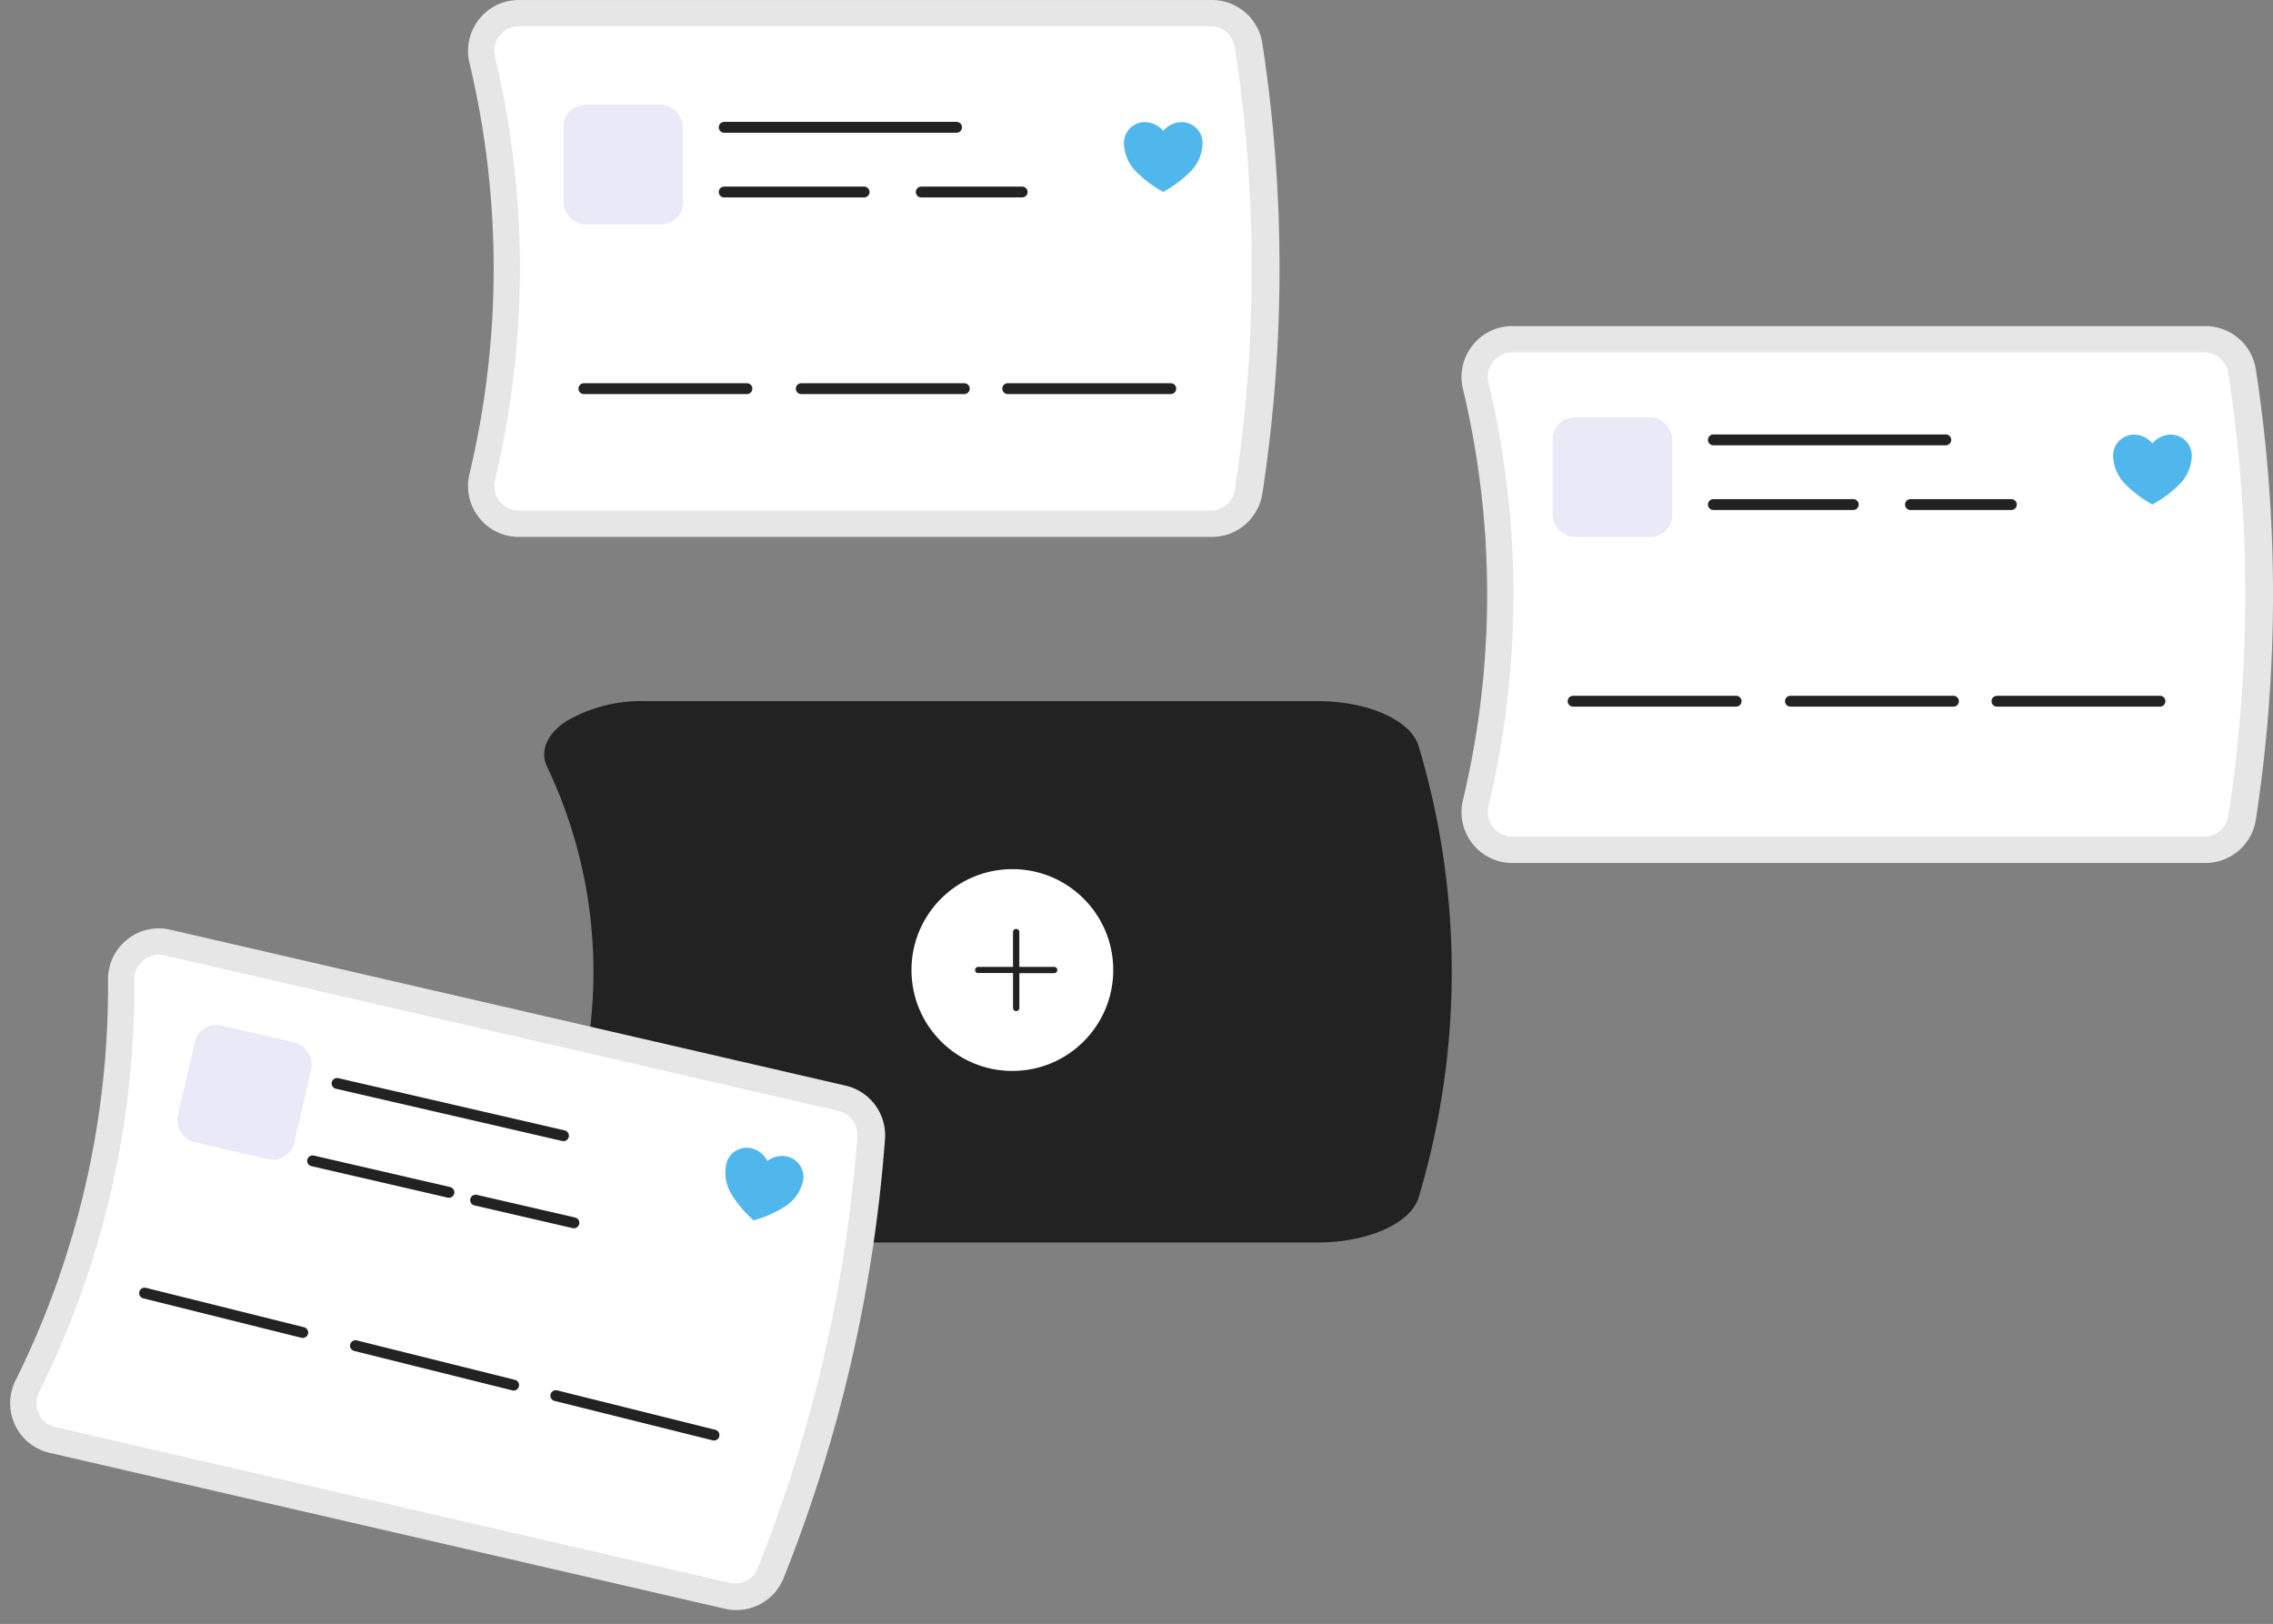 <svg xmlns="http://www.w3.org/2000/svg" width="209.147" height="149.407" viewBox="0 0 209.147 149.407">
  <rect x="0" y="0" width="209.147" height="149.407" fill="#808080" stroke="none"/>
  <g id="illustration" transform="translate(-18.568 -2.99)">
    <path id="Path_10560" data-name="Path 10560" d="M804.689,339.374H740.9a4.633,4.633,0,0,1-3.659-1.773h0a4.691,4.691,0,0,1-.879-4.024,81.39,81.39,0,0,0,0-37.8,4.692,4.692,0,0,1,.879-4.023,4.633,4.633,0,0,1,3.66-1.774h63.791a4.692,4.692,0,0,1,4.617,3.938,136.423,136.423,0,0,1,0,41.52A4.692,4.692,0,0,1,804.689,339.374Z" transform="translate(-583.18 -256.987)" fill="#e6e6e6"/>
    <path id="Path_10582" data-name="Path 10582" d="M804.689,339.374H740.9a4.633,4.633,0,0,1-3.659-1.773h0a4.691,4.691,0,0,1-.879-4.024,81.39,81.39,0,0,0,0-37.8,4.692,4.692,0,0,1,.879-4.023,4.633,4.633,0,0,1,3.66-1.774h63.791a4.692,4.692,0,0,1,4.617,3.938,136.423,136.423,0,0,1,0,41.52A4.692,4.692,0,0,1,804.689,339.374Z" transform="translate(-674.595 -286.987)" fill="#e6e6e6"/>
    <path id="Path_10561" data-name="Path 10561" d="M744.478,295.978a2.225,2.225,0,0,0-1.758.851,2.284,2.284,0,0,0-.425,1.959,83.823,83.823,0,0,1,0,38.931,2.283,2.283,0,0,0,.425,1.959h0a2.225,2.225,0,0,0,1.758.851h63.657a2.254,2.254,0,0,0,2.224-1.884,134.008,134.008,0,0,0,0-40.784,2.254,2.254,0,0,0-2.224-1.884Z" transform="translate(-586.76 -260.566)" fill="#fff"/>
    <path id="Path_10583" data-name="Path 10583" d="M744.478,295.978a2.225,2.225,0,0,0-1.758.851,2.284,2.284,0,0,0-.425,1.959,83.823,83.823,0,0,1,0,38.931,2.283,2.283,0,0,0,.425,1.959h0a2.225,2.225,0,0,0,1.758.851h63.657a2.254,2.254,0,0,0,2.224-1.884,134.008,134.008,0,0,0,0-40.784,2.254,2.254,0,0,0-2.224-1.884Z" transform="translate(-678.175 -290.566)" fill="#fff"/>
    <path id="Path_10562" data-name="Path 10562" d="M647.922,425.277H586.088a13.724,13.724,0,0,1-7.334-1.85c-1.8-1.183-2.447-2.731-1.76-4.2a43.818,43.818,0,0,0,0-37.707c-.687-1.465-.037-3.013,1.76-4.2a13.724,13.724,0,0,1,7.334-1.85h61.833c4.6.007,8.515,1.745,9.253,4.109a72.238,72.238,0,0,1,0,41.582C656.436,423.532,652.521,425.27,647.922,425.277Z" transform="translate(-508.082 -307.974)" fill="#222"/>
    <circle id="Ellipse_5685" data-name="Ellipse 5685" cx="9.284" cy="9.284" r="9.284" transform="translate(102.435 82.953)" fill="#fff"/>
    <path id="favorite_inactive" d="M6.993,10.933l-.157-.1A10.716,10.716,0,0,1,4.453,9.018a3.845,3.845,0,0,1-1.078-2.63A1.927,1.927,0,0,1,5.307,4.5a2.22,2.22,0,0,1,1.686.808A2.22,2.22,0,0,1,8.679,4.5a1.927,1.927,0,0,1,1.932,1.887,3.839,3.839,0,0,1-1.078,2.63A10.7,10.7,0,0,1,7.15,10.833Z" transform="translate(209.63 38.479)" fill="#50b7ed"/>
    <path id="Path_10584" data-name="Path 10584" d="M804.689,339.374H740.9a4.633,4.633,0,0,1-3.659-1.773h0a4.691,4.691,0,0,1-.879-4.024,81.39,81.39,0,0,0,0-37.8,4.692,4.692,0,0,1,.879-4.023,4.633,4.633,0,0,1,3.66-1.774h63.791a4.692,4.692,0,0,1,4.617,3.938,136.423,136.423,0,0,1,0,41.52A4.692,4.692,0,0,1,804.689,339.374Z" transform="translate(-622.446 -360.689) rotate(13)" fill="#e6e6e6"/>
    <path id="Path_10585" data-name="Path 10585" d="M744.478,295.978a2.225,2.225,0,0,0-1.758.851,2.284,2.284,0,0,0-.425,1.959,83.823,83.823,0,0,1,0,38.931,2.283,2.283,0,0,0,.425,1.959h0a2.225,2.225,0,0,0,1.758.851h63.657a2.254,2.254,0,0,0,2.224-1.884,134.008,134.008,0,0,0,0-40.784,2.254,2.254,0,0,0-2.224-1.884Z" transform="translate(-625.129 -364.981) rotate(13)" fill="#fff"/>
    <path id="favorite_inactive-2" data-name="favorite_inactive" d="M6.993,10.933l-.157-.1A10.716,10.716,0,0,1,4.453,9.018a3.845,3.845,0,0,1-1.078-2.63A1.927,1.927,0,0,1,5.307,4.5a2.22,2.22,0,0,1,1.686.808A2.22,2.22,0,0,1,8.679,4.5a1.927,1.927,0,0,1,1.932,1.887,3.839,3.839,0,0,1-1.078,2.63A10.7,10.7,0,0,1,7.15,10.833Z" transform="translate(83.553 103.057) rotate(13)" fill="#50b7ed"/>
    <path id="Path_10588" data-name="Path 10588" d="M3535.717,8278.464H3557.1" transform="translate(-1533.265 -8758.981) rotate(13)" fill="none" stroke="#222" stroke-linecap="round" stroke-width="1"/>
    <path id="Path_10591" data-name="Path 10591" d="M3535.718,8278.464h12.874" transform="translate(-1535.518 -8751.857) rotate(13)" fill="none" stroke="#222" stroke-linecap="round" stroke-width="1"/>
    <path id="Path_10597" data-name="Path 10597" d="M3535.717,8278.464H3545" transform="translate(-1520.518 -8748.244) rotate(13)" fill="none" stroke="#222" stroke-linecap="round" stroke-width="1"/>
    <path id="Path_10594" data-name="Path 10594" d="M3535.717,8278.464h15" transform="translate(-1396.079 -8765.967) rotate(14)" fill="none" stroke="#222" stroke-linecap="round" stroke-width="1"/>
    <path id="Path_10595" data-name="Path 10595" d="M3535.717,8278.464h15" transform="translate(-1376.674 -8761.128) rotate(14)" fill="none" stroke="#222" stroke-linecap="round" stroke-width="1"/>
    <path id="Path_10596" data-name="Path 10596" d="M3535.717,8278.464h15" transform="translate(-1358.238 -8756.531) rotate(14)" fill="none" stroke="#222" stroke-linecap="round" stroke-width="1"/>
    <rect id="Rectangle_978" data-name="Rectangle 978" width="11" height="11" rx="2" transform="translate(36.946 96.894) rotate(13)" fill="#e9e9f7"/>
    <path id="Path_10598" data-name="Path 10598" d="M3535.717,8278.464H3557.1" transform="translate(-3359.495 -8235.004)" fill="none" stroke="#222" stroke-linecap="round" stroke-width="1"/>
    <path id="Path_10599" data-name="Path 10599" d="M3535.718,8278.464h12.874" transform="translate(-3359.496 -8229.051)" fill="none" stroke="#222" stroke-linecap="round" stroke-width="1"/>
    <path id="Path_10600" data-name="Path 10600" d="M3535.717,8278.464H3545" transform="translate(-3341.359 -8229.051)" fill="none" stroke="#222" stroke-linecap="round" stroke-width="1"/>
    <path id="Path_10601" data-name="Path 10601" d="M3535.717,8278.464h15" transform="translate(-3372.403 -8210.96)" fill="none" stroke="#222" stroke-linecap="round" stroke-width="1"/>
    <path id="Path_10602" data-name="Path 10602" d="M3535.717,8278.464h15" transform="translate(-3352.403 -8210.96)" fill="none" stroke="#222" stroke-linecap="round" stroke-width="1"/>
    <path id="Path_10603" data-name="Path 10603" d="M3535.717,8278.464h15" transform="translate(-3333.403 -8210.96)" fill="none" stroke="#222" stroke-linecap="round" stroke-width="1"/>
    <rect id="Rectangle_979" data-name="Rectangle 979" width="11" height="11" rx="2" transform="translate(161.435 41.387)" fill="#e9e9f7"/>
    <g id="Group_6146" data-name="Group 6146" transform="translate(-4.02 -32)">
      <path id="favorite_inactive-3" data-name="favorite_inactive" d="M6.993,10.933l-.157-.1A10.716,10.716,0,0,1,4.453,9.018a3.845,3.845,0,0,1-1.078-2.63A1.927,1.927,0,0,1,5.307,4.5a2.22,2.22,0,0,1,1.686.808A2.22,2.22,0,0,1,8.679,4.5a1.927,1.927,0,0,1,1.932,1.887,3.839,3.839,0,0,1-1.078,2.63A10.7,10.7,0,0,1,7.15,10.833Z" transform="translate(122.63 41.723)" fill="#50b7ed"/>
      <path id="Path_10605" data-name="Path 10605" d="M3535.717,8278.464H3557.1" transform="translate(-3446.495 -8231.761)" fill="none" stroke="#222" stroke-linecap="round" stroke-width="1"/>
      <path id="Path_10604" data-name="Path 10604" d="M3535.718,8278.464h12.874" transform="translate(-3446.496 -8225.808)" fill="none" stroke="#222" stroke-linecap="round" stroke-width="1"/>
      <path id="Path_10606" data-name="Path 10606" d="M3535.717,8278.464H3545" transform="translate(-3428.359 -8225.808)" fill="none" stroke="#222" stroke-linecap="round" stroke-width="1"/>
      <path id="Path_10607" data-name="Path 10607" d="M3535.717,8278.464h15" transform="translate(-3459.403 -8207.717)" fill="none" stroke="#222" stroke-linecap="round" stroke-width="1"/>
      <path id="Path_10608" data-name="Path 10608" d="M3535.717,8278.464h15" transform="translate(-3439.403 -8207.717)" fill="none" stroke="#222" stroke-linecap="round" stroke-width="1"/>
      <path id="Path_10609" data-name="Path 10609" d="M3535.717,8278.464h15" transform="translate(-3420.403 -8207.717)" fill="none" stroke="#222" stroke-linecap="round" stroke-width="1"/>
      <rect id="Rectangle_980" data-name="Rectangle 980" width="11" height="11" rx="2" transform="translate(74.435 44.63)" fill="#e9e9f7"/>
    </g>
    <path id="add-line" d="M12.269,8.489H9.07v-3.2a.291.291,0,1,0-.582,0v3.2H5.29A.291.291,0,0,0,5,8.78a.265.265,0,0,0,.291.273h3.2v3.216a.291.291,0,1,0,.582,0v-3.2h3.2a.291.291,0,0,0,0-.582Z" transform="translate(103.289 83.457)" fill="#222"/>
  </g>
</svg>
